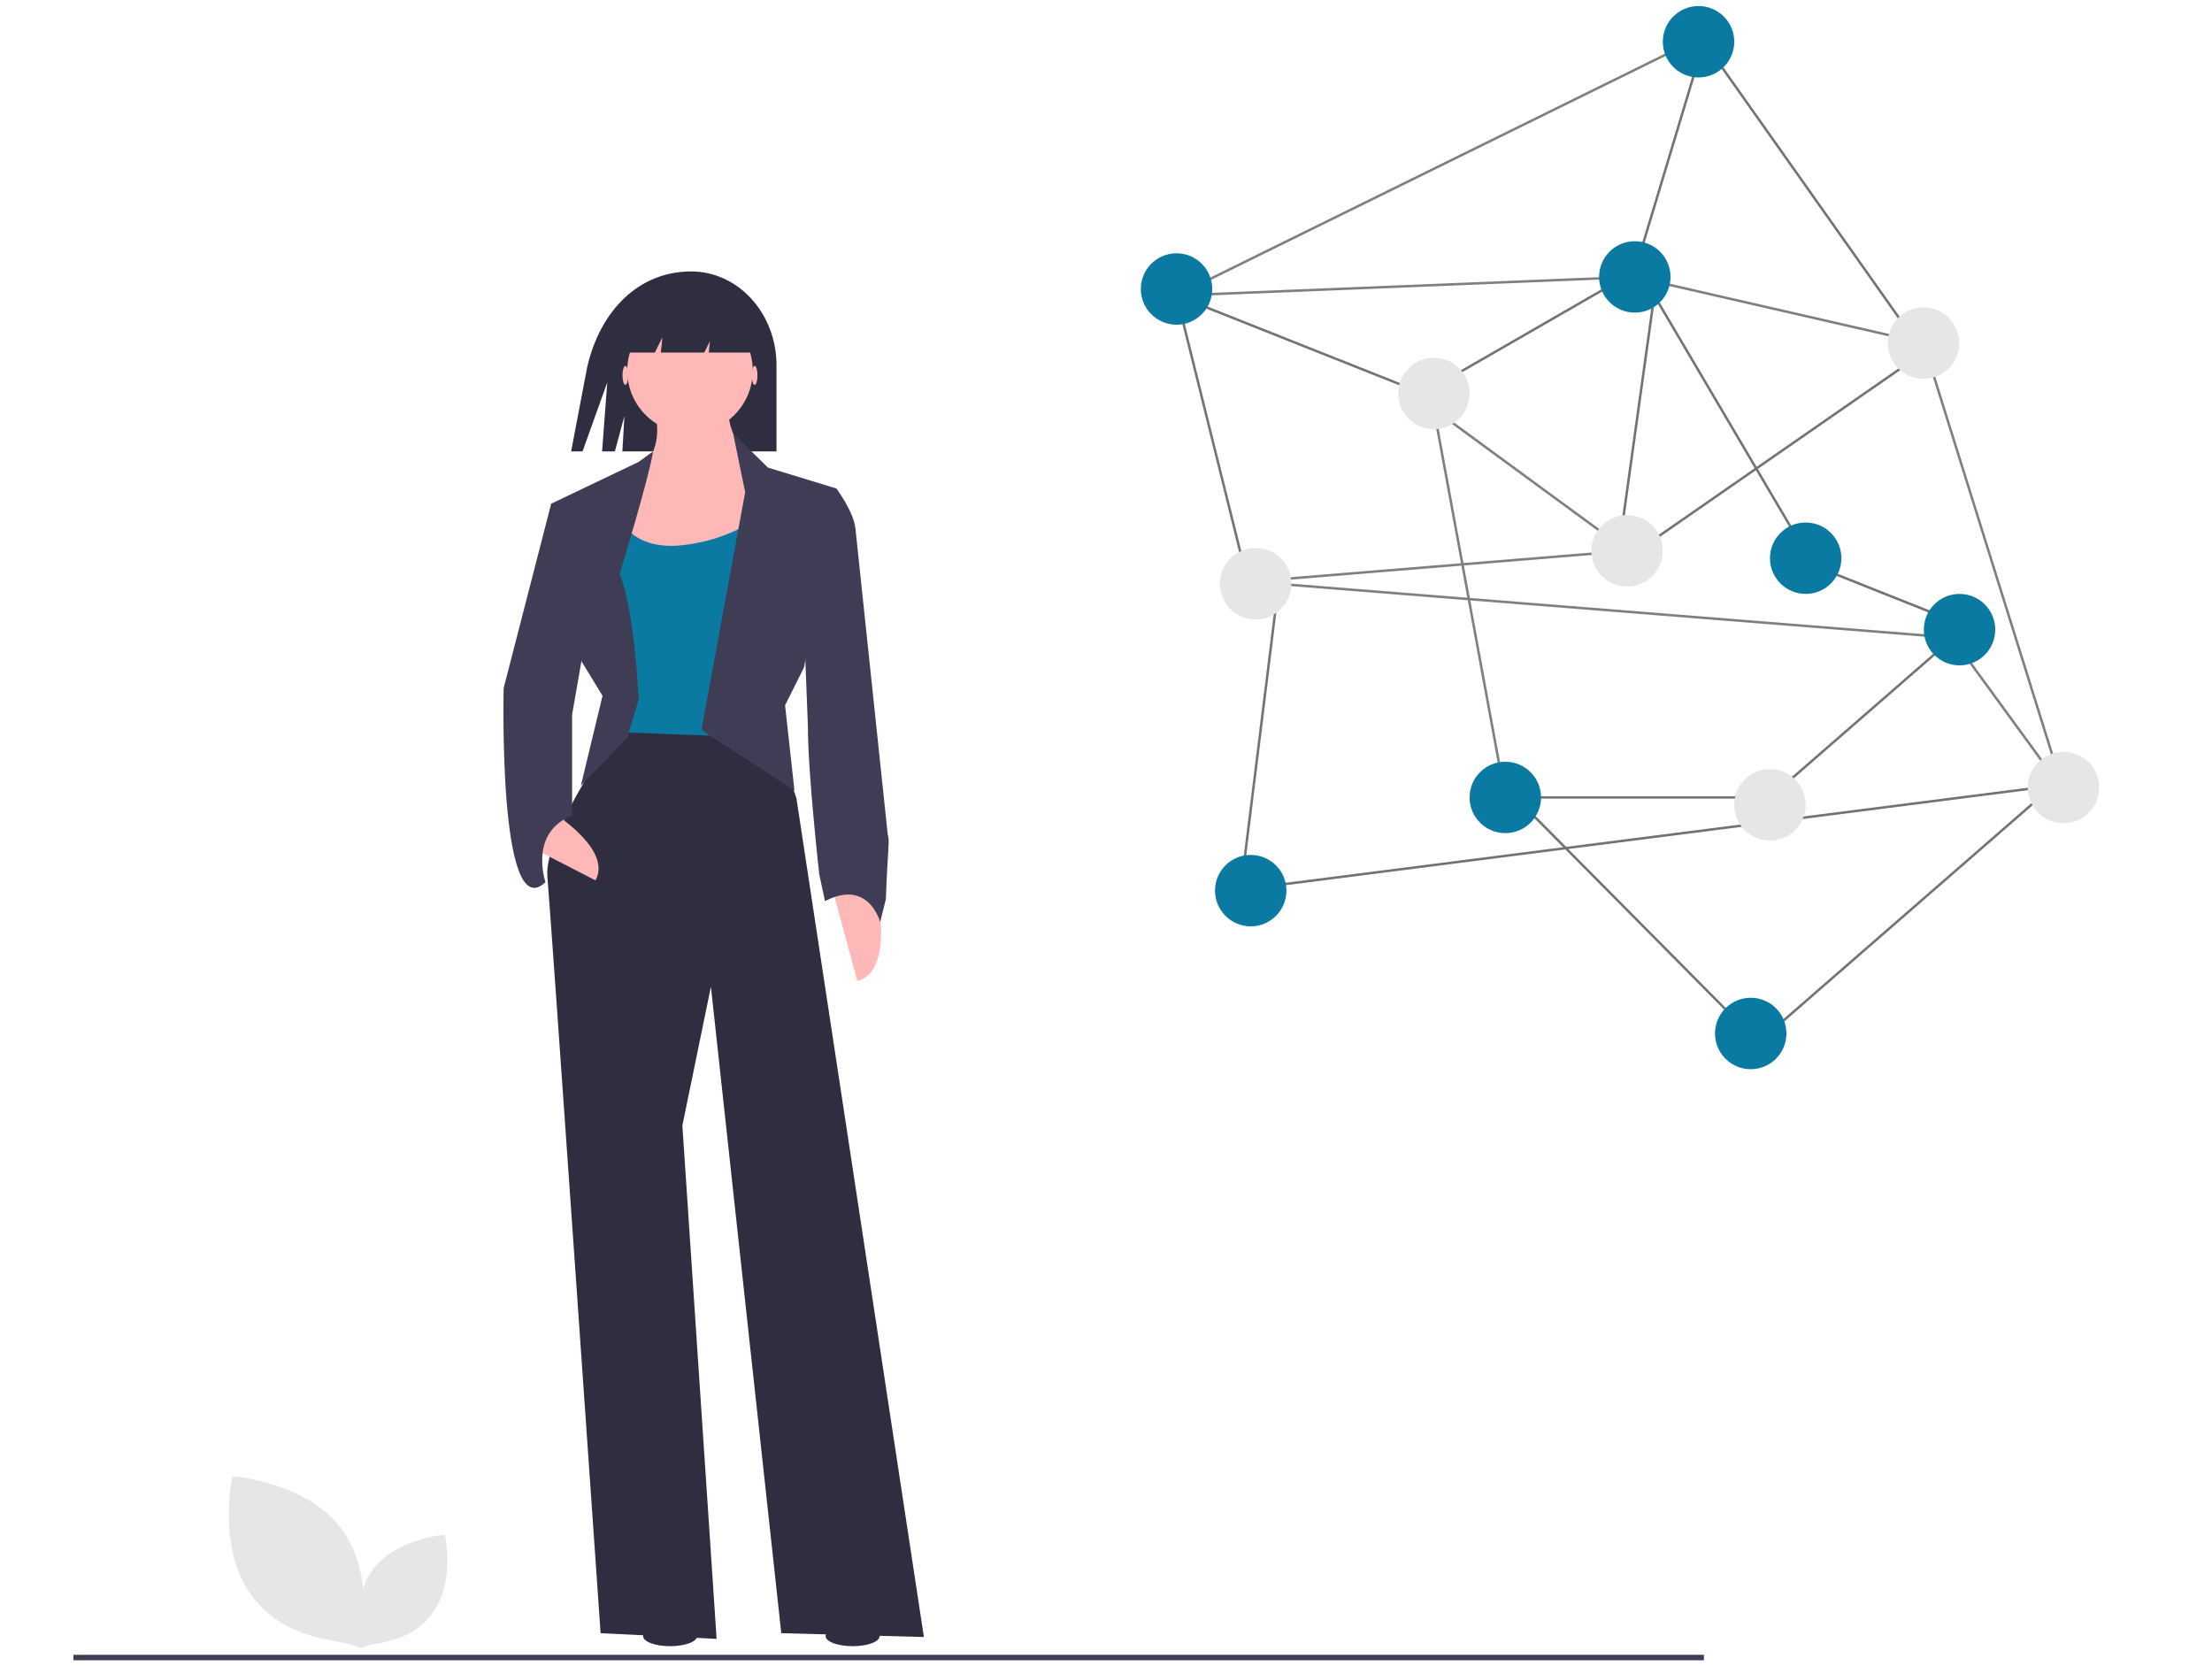 <?xml version="1.0" encoding="UTF-8" standalone="no"?>
<!DOCTYPE svg PUBLIC "-//W3C//DTD SVG 1.1//EN" "http://www.w3.org/Graphics/SVG/1.1/DTD/svg11.dtd">
<svg version="1.1" xmlns="http://www.w3.org/2000/svg" xmlns:xlink="http://www.w3.org/1999/xlink" preserveAspectRatio="xMidYMid meet" viewBox="0 0 900 678" width="900" height="678"><defs><path d="M281.23 110.45C259.78 110.45 244.17 126.47 238.91 149.36C238.47 151.64 236.3 163.09 232.38 183.68L237.02 183.68L247.08 155.58L244.97 183.68L250.18 183.68L254.05 169.21L253.23 183.68L315.94 183.68C315.94 162.67 315.94 150.99 315.94 148.66C315.94 127.55 300.4 110.45 281.23 110.45C281.23 110.45 281.23 110.45 281.23 110.45Z" id="b6i5SZETEB"></path><path d="M252.89 294.71C252.89 294.71 221.16 338.81 222.71 356.6C224.26 374.4 244.37 664.53 244.37 664.53C247.52 664.69 263.25 665.46 291.57 666.85L277.64 457.96L289.25 401.48L317.88 664.53L375.9 666.08L324.06 324.88L314.01 294.71C281.41 294.71 261.03 294.71 252.89 294.71Z" id="ciEZnzruQ"></path><path d="M688.37 16.98L478.7 120.24L665.15 112.68L782.62 139.6L839.57 321.69L794.25 259.46L508.88 236.68L662.02 224.13L583.4 166.51L612.47 324.47" id="c1CmmrqK2o"></path><path d="M263.72 160.08C263.72 160.08 273.77 178.65 260.62 191.03C260.62 191.03 241.28 236.68 241.28 236.68C246.23 236.32 270.99 234.51 315.55 231.26C311.84 206.2 309.78 192.27 309.36 189.48C309.36 189.48 293.12 179.43 296.99 161.63C290.33 161.32 270.37 160.39 263.72 160.08Z" id="drj8m050"></path><path d="M251.34 209.6C251.34 209.6 255.98 223.53 276.1 221.98C288.34 220.96 300.1 216.68 310.14 209.6C310.14 215.64 310.14 245.81 310.14 300.12L248.24 297.8L248.24 242.87C249.89 225.13 250.93 214.04 251.34 209.6Z" id="a5jG28zEV9"></path><path d="M520.13 238.66L504.84 362.02L835.43 319.69L715.43 424.16L616.6 324.47L720.15 324.47L800.13 254.86L737.78 230.04L673.07 120.24L657.78 230.04L782.62 143.45L693.27 16.98L665.15 110.45L578.96 160.08L478.7 120.24L508.88 241.66" id="a3I5OQofB5"></path><path d="M255.21 300.12C257.99 290.84 259.54 285.68 259.85 284.65C259.85 284.65 258.3 248.28 252.11 233.58C252.11 233.58 263.94 194.84 265.76 183.65C265.37 183.94 263.4 185.36 259.85 187.94L224.26 204.96L236.64 269.17L245.15 283.1L236.33 319.69L255.21 300.12Z" id="d2npUwqlD"></path><path d="M285.38 297.03L303.18 200.32L298.29 176.33L312.46 190.26L340.31 198.77L327.16 271.5L319.42 286.97L323.25 321.69L285.38 297.03Z" id="a2y6DFlC0v"></path><path d="M356.56 362.02C356.56 362.02 364.3 395.29 348.82 399.15C348.82 399.15 338.77 362.02 338.77 362.02C342.32 362.02 353 362.02 356.56 362.02Z" id="b16QDfuw7T"></path><path d="M220.09 327.49C220.09 327.49 249.88 344.19 242.31 358.23C242.31 358.23 208.1 340.63 208.1 340.63C210.5 338 217.69 330.12 220.09 327.49Z" id="i1qbSZ6is"></path><path d="M328.71 200.32C335.67 199.39 339.54 198.87 340.31 198.77C340.31 198.77 347.28 208.05 348.05 215.02C348.05 215.02 361.2 339.58 361.2 339.58C362.09 342.15 361.21 344.67 360.43 365.89C360.2 366.81 358.34 374.24 358.11 375.17C358.11 375.17 353.47 357.38 335.67 366.66C335.44 365.58 333.58 356.91 333.35 355.83C333.35 355.83 328.71 314.82 328.71 295.48C328.71 295.48 327.16 255.25 327.16 255.25C327.37 247.92 327.88 229.61 328.71 200.32Z" id="a8ohEEnDr"></path><path d="M283.66 665.7C283.66 667.98 278.73 669.82 272.66 669.82C266.58 669.82 261.66 667.98 261.66 665.7C261.66 663.42 266.58 661.57 272.66 661.57C278.73 661.57 283.66 663.42 283.66 665.7Z" id="aVAqERHR4"></path><path d="M357.92 665.7C357.92 667.98 352.99 669.82 346.92 669.82C340.84 669.82 335.92 667.98 335.92 665.7C335.92 663.42 340.84 661.57 346.92 661.57C352.99 661.57 357.92 663.42 357.92 665.7Z" id="aqIYP0LQz"></path><path d="M232.77 204.18L224.26 204.96C212.65 249.99 206.21 275 204.92 280.01C204.92 280.01 202.57 377.45 221.94 358.92C221.94 358.92 214.97 338.81 232.77 331.84C232.77 329.11 232.77 315.44 232.77 290.84L238.96 255.25L232.77 204.18Z" id="a5v0F18ofr"></path><path d="M308.2 152.73C308.2 154.87 307.68 156.6 307.04 156.6C306.4 156.6 305.88 154.87 305.88 152.73C305.88 150.6 306.4 148.87 307.04 148.87C307.68 148.87 308.2 150.6 308.2 152.73Z" id="b5gHerhZjZ"></path><path d="M255.59 152.73C255.59 154.87 255.07 156.6 254.43 156.6C253.79 156.6 253.27 154.87 253.27 152.73C253.27 150.6 253.79 148.87 254.43 148.87C255.07 148.87 255.59 150.6 255.59 152.73Z" id="aoELnIdAh"></path><path d="M280.74 125.27C266.64 125.27 255.21 136.7 255.21 150.8C255.21 164.9 266.64 176.33 280.74 176.33C294.84 176.33 306.27 164.9 306.27 150.8C306.27 136.7 294.84 125.27 280.74 125.27Z" id="aJE8zM84Z"></path><path d="M268.87 143.45L286.54 143.45L288.86 138.81L288.37 143.45L309.75 143.45L295.05 120.24L262.56 121.01L254.82 143.45L266.43 143.45L269.52 137.26L269.52 137.26L268.87 143.45Z" id="a9vDuqyIM"></path><path d="M691.08 2.45C683.06 2.45 676.55 8.96 676.55 16.98C676.55 25.01 683.06 31.51 691.08 31.51C699.11 31.51 705.62 25.01 705.62 16.98C705.62 8.96 699.11 2.45 691.08 2.45Z" id="b2LYe4ESnQ"></path><path d="M508.88 347.86C500.85 347.86 494.35 354.36 494.35 362.39C494.35 370.41 500.85 376.92 508.88 376.92C516.91 376.92 523.41 370.41 523.41 362.39C523.41 354.36 516.91 347.86 508.88 347.86Z" id="b8PlL5vn"></path><path d="M510.88 222.97C502.85 222.97 496.35 229.48 496.35 237.51C496.35 245.53 502.85 252.04 510.88 252.04C518.9 252.04 525.41 245.53 525.41 237.51C525.41 229.48 518.9 222.97 510.88 222.97Z" id="h2xjEmDy8T"></path><path d="M782.62 125.07C774.6 125.07 768.09 131.57 768.09 139.6C768.09 147.62 774.6 154.13 782.62 154.13C790.65 154.13 797.16 147.62 797.16 139.6C797.16 131.57 790.65 125.07 782.62 125.07Z" id="b6HvbOb8Me"></path><path d="M839.57 305.9C831.54 305.9 825.04 312.4 825.04 320.43C825.04 328.45 831.54 334.96 839.57 334.96C847.6 334.96 854.1 328.45 854.1 320.43C854.1 312.4 847.6 305.9 839.57 305.9Z" id="c5hMHzqkMq"></path><path d="M797.28 241.66C789.25 241.66 782.75 248.17 782.75 256.2C782.75 264.22 789.25 270.73 797.28 270.73C805.3 270.73 811.81 264.22 811.81 256.2C811.81 248.17 805.3 241.66 797.28 241.66Z" id="brn9ojFwf"></path><path d="M478.7 103.06C470.67 103.06 464.17 109.56 464.17 117.59C464.17 125.61 470.67 132.12 478.7 132.12C486.72 132.12 493.23 125.61 493.23 117.59C493.23 109.56 486.72 103.06 478.7 103.06Z" id="atEjPwcvM"></path><path d="M712.32 405.98C704.3 405.98 697.79 412.49 697.79 420.52C697.79 428.54 704.3 435.05 712.32 435.05C720.35 435.05 726.85 428.54 726.85 420.52C726.85 412.49 720.35 405.98 712.32 405.98Z" id="a1jU9tzU6q"></path><path d="M146.76 670.59C146.76 670.59 153.3 641.34 138.9 622.04C124.49 602.75 94.59 600.72 94.59 600.72C94.59 600.72 88.04 629.97 102.45 649.26C116.85 668.56 137.9 666.32 146.76 670.59Z" id="bVOcjeqJG"></path><path d="M146.6 670.59C146.6 670.59 142.28 651.29 151.78 638.56C161.29 625.82 181.02 624.48 181.02 624.48C181.02 624.48 185.34 643.79 175.83 656.52C166.33 669.25 152.44 667.77 146.6 670.59Z" id="b65AMN7TsP"></path><path d="M693.27 673.31C693.27 673.31 693.27 673.31 693.27 673.31C693.27 674.65 693.27 675.4 693.27 675.55C693.27 675.55 693.27 675.55 693.27 675.55C295.24 675.55 74.11 675.55 29.89 675.55C29.89 675.55 29.89 675.55 29.89 675.55C29.89 674.21 29.89 673.46 29.89 673.31C29.89 673.31 29.89 673.31 29.89 673.31C427.91 673.31 649.04 673.31 693.27 673.31Z" id="c2g7RbXChe"></path><path d="M612.47 309.94C604.44 309.94 597.93 316.44 597.93 324.47C597.93 332.49 604.44 339 612.47 339C620.49 339 627 332.49 627 324.47C627 316.44 620.49 309.94 612.47 309.94Z" id="bjwMKaUdb"></path><path d="M665.15 98.15C657.13 98.15 650.62 104.66 650.62 112.68C650.62 120.71 657.13 127.21 665.15 127.21C673.18 127.21 679.69 120.71 679.69 112.68C679.69 104.66 673.18 98.15 665.15 98.15Z" id="cpkSnouL5"></path><path d="M720.15 312.95C712.12 312.95 705.62 319.46 705.62 327.49C705.62 335.51 712.12 342.02 720.15 342.02C728.17 342.02 734.68 335.51 734.68 327.49C734.68 319.46 728.17 312.95 720.15 312.95Z" id="atvsrfuZO"></path><path d="M583.4 145.55C575.38 145.55 568.87 152.06 568.87 160.08C568.87 168.11 575.38 174.62 583.4 174.62C591.43 174.62 597.93 168.11 597.93 160.08C597.93 152.06 591.43 145.55 583.4 145.55Z" id="a2ZzJWadW"></path><path d="M662.02 209.6C654 209.6 647.49 216.11 647.49 224.13C647.49 232.16 654 238.66 662.02 238.66C670.05 238.66 676.55 232.16 676.55 224.13C676.55 216.11 670.05 209.6 662.02 209.6Z" id="cCyWQL1X"></path><path d="M734.68 212.6C726.65 212.6 720.15 219.11 720.15 227.13C720.15 235.16 726.65 241.66 734.68 241.66C742.7 241.66 749.21 235.16 749.21 227.13C749.21 219.11 742.7 212.6 734.68 212.6Z" id="b32n4vA185"></path></defs><g><g><g><use xlink:href="#b6i5SZETEB" opacity="1" fill="#2f2e41" fill-opacity="1"></use><g><use xlink:href="#b6i5SZETEB" opacity="1" fill-opacity="0" stroke="#000000" stroke-width="1" stroke-opacity="0"></use></g></g><g><use xlink:href="#ciEZnzruQ" opacity="1" fill="#2f2e41" fill-opacity="1"></use><g><use xlink:href="#ciEZnzruQ" opacity="1" fill-opacity="0" stroke="#000000" stroke-width="1" stroke-opacity="0"></use></g></g><g><g><use xlink:href="#c1CmmrqK2o" opacity="1" fill-opacity="0" stroke="#000000" stroke-width="1" stroke-opacity="0.5"></use></g></g><g><use xlink:href="#drj8m050" opacity="1" fill="#ffb8b8" fill-opacity="1"></use><g><use xlink:href="#drj8m050" opacity="1" fill-opacity="0" stroke="#000000" stroke-width="1" stroke-opacity="0"></use></g></g><g><use xlink:href="#a5jG28zEV9" opacity="1" fill="#0a7aa3" fill-opacity="1"></use><g><use xlink:href="#a5jG28zEV9" opacity="1" fill-opacity="0" stroke="#000000" stroke-width="1" stroke-opacity="0"></use></g></g><g><g><use xlink:href="#a3I5OQofB5" opacity="1" fill-opacity="0" stroke="#000000" stroke-width="1" stroke-opacity="0.55"></use></g></g><g><use xlink:href="#d2npUwqlD" opacity="1" fill="#3f3d56" fill-opacity="1"></use><g><use xlink:href="#d2npUwqlD" opacity="1" fill-opacity="0" stroke="#000000" stroke-width="1" stroke-opacity="0"></use></g></g><g><use xlink:href="#a2y6DFlC0v" opacity="1" fill="#3f3d56" fill-opacity="1"></use><g><use xlink:href="#a2y6DFlC0v" opacity="1" fill-opacity="0" stroke="#000000" stroke-width="1" stroke-opacity="0"></use></g></g><g><use xlink:href="#b16QDfuw7T" opacity="1" fill="#ffb8b8" fill-opacity="1"></use><g><use xlink:href="#b16QDfuw7T" opacity="1" fill-opacity="0" stroke="#000000" stroke-width="1" stroke-opacity="0"></use></g></g><g><use xlink:href="#i1qbSZ6is" opacity="1" fill="#ffb8b8" fill-opacity="1"></use><g><use xlink:href="#i1qbSZ6is" opacity="1" fill-opacity="0" stroke="#000000" stroke-width="1" stroke-opacity="0"></use></g></g><g><use xlink:href="#a8ohEEnDr" opacity="1" fill="#3f3d56" fill-opacity="1"></use><g><use xlink:href="#a8ohEEnDr" opacity="1" fill-opacity="0" stroke="#000000" stroke-width="1" stroke-opacity="0"></use></g></g><g><use xlink:href="#aVAqERHR4" opacity="1" fill="#2f2e41" fill-opacity="1"></use><g><use xlink:href="#aVAqERHR4" opacity="1" fill-opacity="0" stroke="#000000" stroke-width="1" stroke-opacity="0"></use></g></g><g><use xlink:href="#aqIYP0LQz" opacity="1" fill="#2f2e41" fill-opacity="1"></use><g><use xlink:href="#aqIYP0LQz" opacity="1" fill-opacity="0" stroke="#000000" stroke-width="1" stroke-opacity="0"></use></g></g><g><use xlink:href="#a5v0F18ofr" opacity="1" fill="#3f3d56" fill-opacity="1"></use><g><use xlink:href="#a5v0F18ofr" opacity="1" fill-opacity="0" stroke="#000000" stroke-width="1" stroke-opacity="0"></use></g></g><g><use xlink:href="#b5gHerhZjZ" opacity="1" fill="#ffb8b8" fill-opacity="1"></use><g><use xlink:href="#b5gHerhZjZ" opacity="1" fill-opacity="0" stroke="#000000" stroke-width="1" stroke-opacity="0"></use></g></g><g><use xlink:href="#aoELnIdAh" opacity="1" fill="#ffb8b8" fill-opacity="1"></use><g><use xlink:href="#aoELnIdAh" opacity="1" fill-opacity="0" stroke="#000000" stroke-width="1" stroke-opacity="0"></use></g></g><g><use xlink:href="#aJE8zM84Z" opacity="1" fill="#ffb8b8" fill-opacity="1"></use><g><use xlink:href="#aJE8zM84Z" opacity="1" fill-opacity="0" stroke="#000000" stroke-width="1" stroke-opacity="0"></use></g></g><g><use xlink:href="#a9vDuqyIM" opacity="1" fill="#2f2e41" fill-opacity="1"></use><g><use xlink:href="#a9vDuqyIM" opacity="1" fill-opacity="0" stroke="#000000" stroke-width="1" stroke-opacity="0"></use></g></g><g><use xlink:href="#b2LYe4ESnQ" opacity="1" fill="#0a7aa3" fill-opacity="1"></use><g><use xlink:href="#b2LYe4ESnQ" opacity="1" fill-opacity="0" stroke="#000000" stroke-width="1" stroke-opacity="0"></use></g></g><g><use xlink:href="#b8PlL5vn" opacity="1" fill="#0a7aa3" fill-opacity="1"></use><g><use xlink:href="#b8PlL5vn" opacity="1" fill-opacity="0" stroke="#000000" stroke-width="1" stroke-opacity="0"></use></g></g><g><use xlink:href="#h2xjEmDy8T" opacity="1" fill="#e6e6e6" fill-opacity="1"></use><g><use xlink:href="#h2xjEmDy8T" opacity="1" fill-opacity="0" stroke="#000000" stroke-width="1" stroke-opacity="0"></use></g></g><g><use xlink:href="#b6HvbOb8Me" opacity="1" fill="#e6e6e6" fill-opacity="1"></use><g><use xlink:href="#b6HvbOb8Me" opacity="1" fill-opacity="0" stroke="#000000" stroke-width="1" stroke-opacity="0"></use></g></g><g><use xlink:href="#c5hMHzqkMq" opacity="1" fill="#e6e6e6" fill-opacity="1"></use><g><use xlink:href="#c5hMHzqkMq" opacity="1" fill-opacity="0" stroke="#000000" stroke-width="1" stroke-opacity="0"></use></g></g><g><use xlink:href="#brn9ojFwf" opacity="1" fill="#0a7aa3" fill-opacity="1"></use><g><use xlink:href="#brn9ojFwf" opacity="1" fill-opacity="0" stroke="#000000" stroke-width="1" stroke-opacity="0"></use></g></g><g><use xlink:href="#atEjPwcvM" opacity="1" fill="#0a7aa3" fill-opacity="1"></use><g><use xlink:href="#atEjPwcvM" opacity="1" fill-opacity="0" stroke="#000000" stroke-width="1" stroke-opacity="0"></use></g></g><g><use xlink:href="#a1jU9tzU6q" opacity="1" fill="#0a7aa3" fill-opacity="1"></use><g><use xlink:href="#a1jU9tzU6q" opacity="1" fill-opacity="0" stroke="#000000" stroke-width="1" stroke-opacity="0"></use></g></g><g><use xlink:href="#bVOcjeqJG" opacity="1" fill="#e6e6e6" fill-opacity="1"></use><g><use xlink:href="#bVOcjeqJG" opacity="1" fill-opacity="0" stroke="#000000" stroke-width="1" stroke-opacity="0"></use></g></g><g><use xlink:href="#b65AMN7TsP" opacity="1" fill="#e6e6e6" fill-opacity="1"></use><g><use xlink:href="#b65AMN7TsP" opacity="1" fill-opacity="0" stroke="#000000" stroke-width="1" stroke-opacity="0"></use></g></g><g><use xlink:href="#c2g7RbXChe" opacity="1" fill="#3f3d56" fill-opacity="1"></use><g><use xlink:href="#c2g7RbXChe" opacity="1" fill-opacity="0" stroke="#000000" stroke-width="1" stroke-opacity="0"></use></g></g><g><use xlink:href="#bjwMKaUdb" opacity="1" fill="#0a7aa3" fill-opacity="1"></use><g><use xlink:href="#bjwMKaUdb" opacity="1" fill-opacity="0" stroke="#000000" stroke-width="1" stroke-opacity="0"></use></g></g><g><use xlink:href="#cpkSnouL5" opacity="1" fill="#0a7aa3" fill-opacity="1"></use><g><use xlink:href="#cpkSnouL5" opacity="1" fill-opacity="0" stroke="#000000" stroke-width="1" stroke-opacity="0"></use></g></g><g><use xlink:href="#atvsrfuZO" opacity="1" fill="#e6e6e6" fill-opacity="1"></use><g><use xlink:href="#atvsrfuZO" opacity="1" fill-opacity="0" stroke="#000000" stroke-width="1" stroke-opacity="0"></use></g></g><g><use xlink:href="#a2ZzJWadW" opacity="1" fill="#e6e6e6" fill-opacity="1"></use><g><use xlink:href="#a2ZzJWadW" opacity="1" fill-opacity="0" stroke="#000000" stroke-width="1" stroke-opacity="0"></use></g></g><g><use xlink:href="#cCyWQL1X" opacity="1" fill="#e6e6e6" fill-opacity="1"></use><g><use xlink:href="#cCyWQL1X" opacity="1" fill-opacity="0" stroke="#000000" stroke-width="1" stroke-opacity="0"></use></g></g><g><use xlink:href="#b32n4vA185" opacity="1" fill="#0a7aa3" fill-opacity="1"></use><g><use xlink:href="#b32n4vA185" opacity="1" fill-opacity="0" stroke="#000000" stroke-width="1" stroke-opacity="0"></use></g></g></g></g></svg>